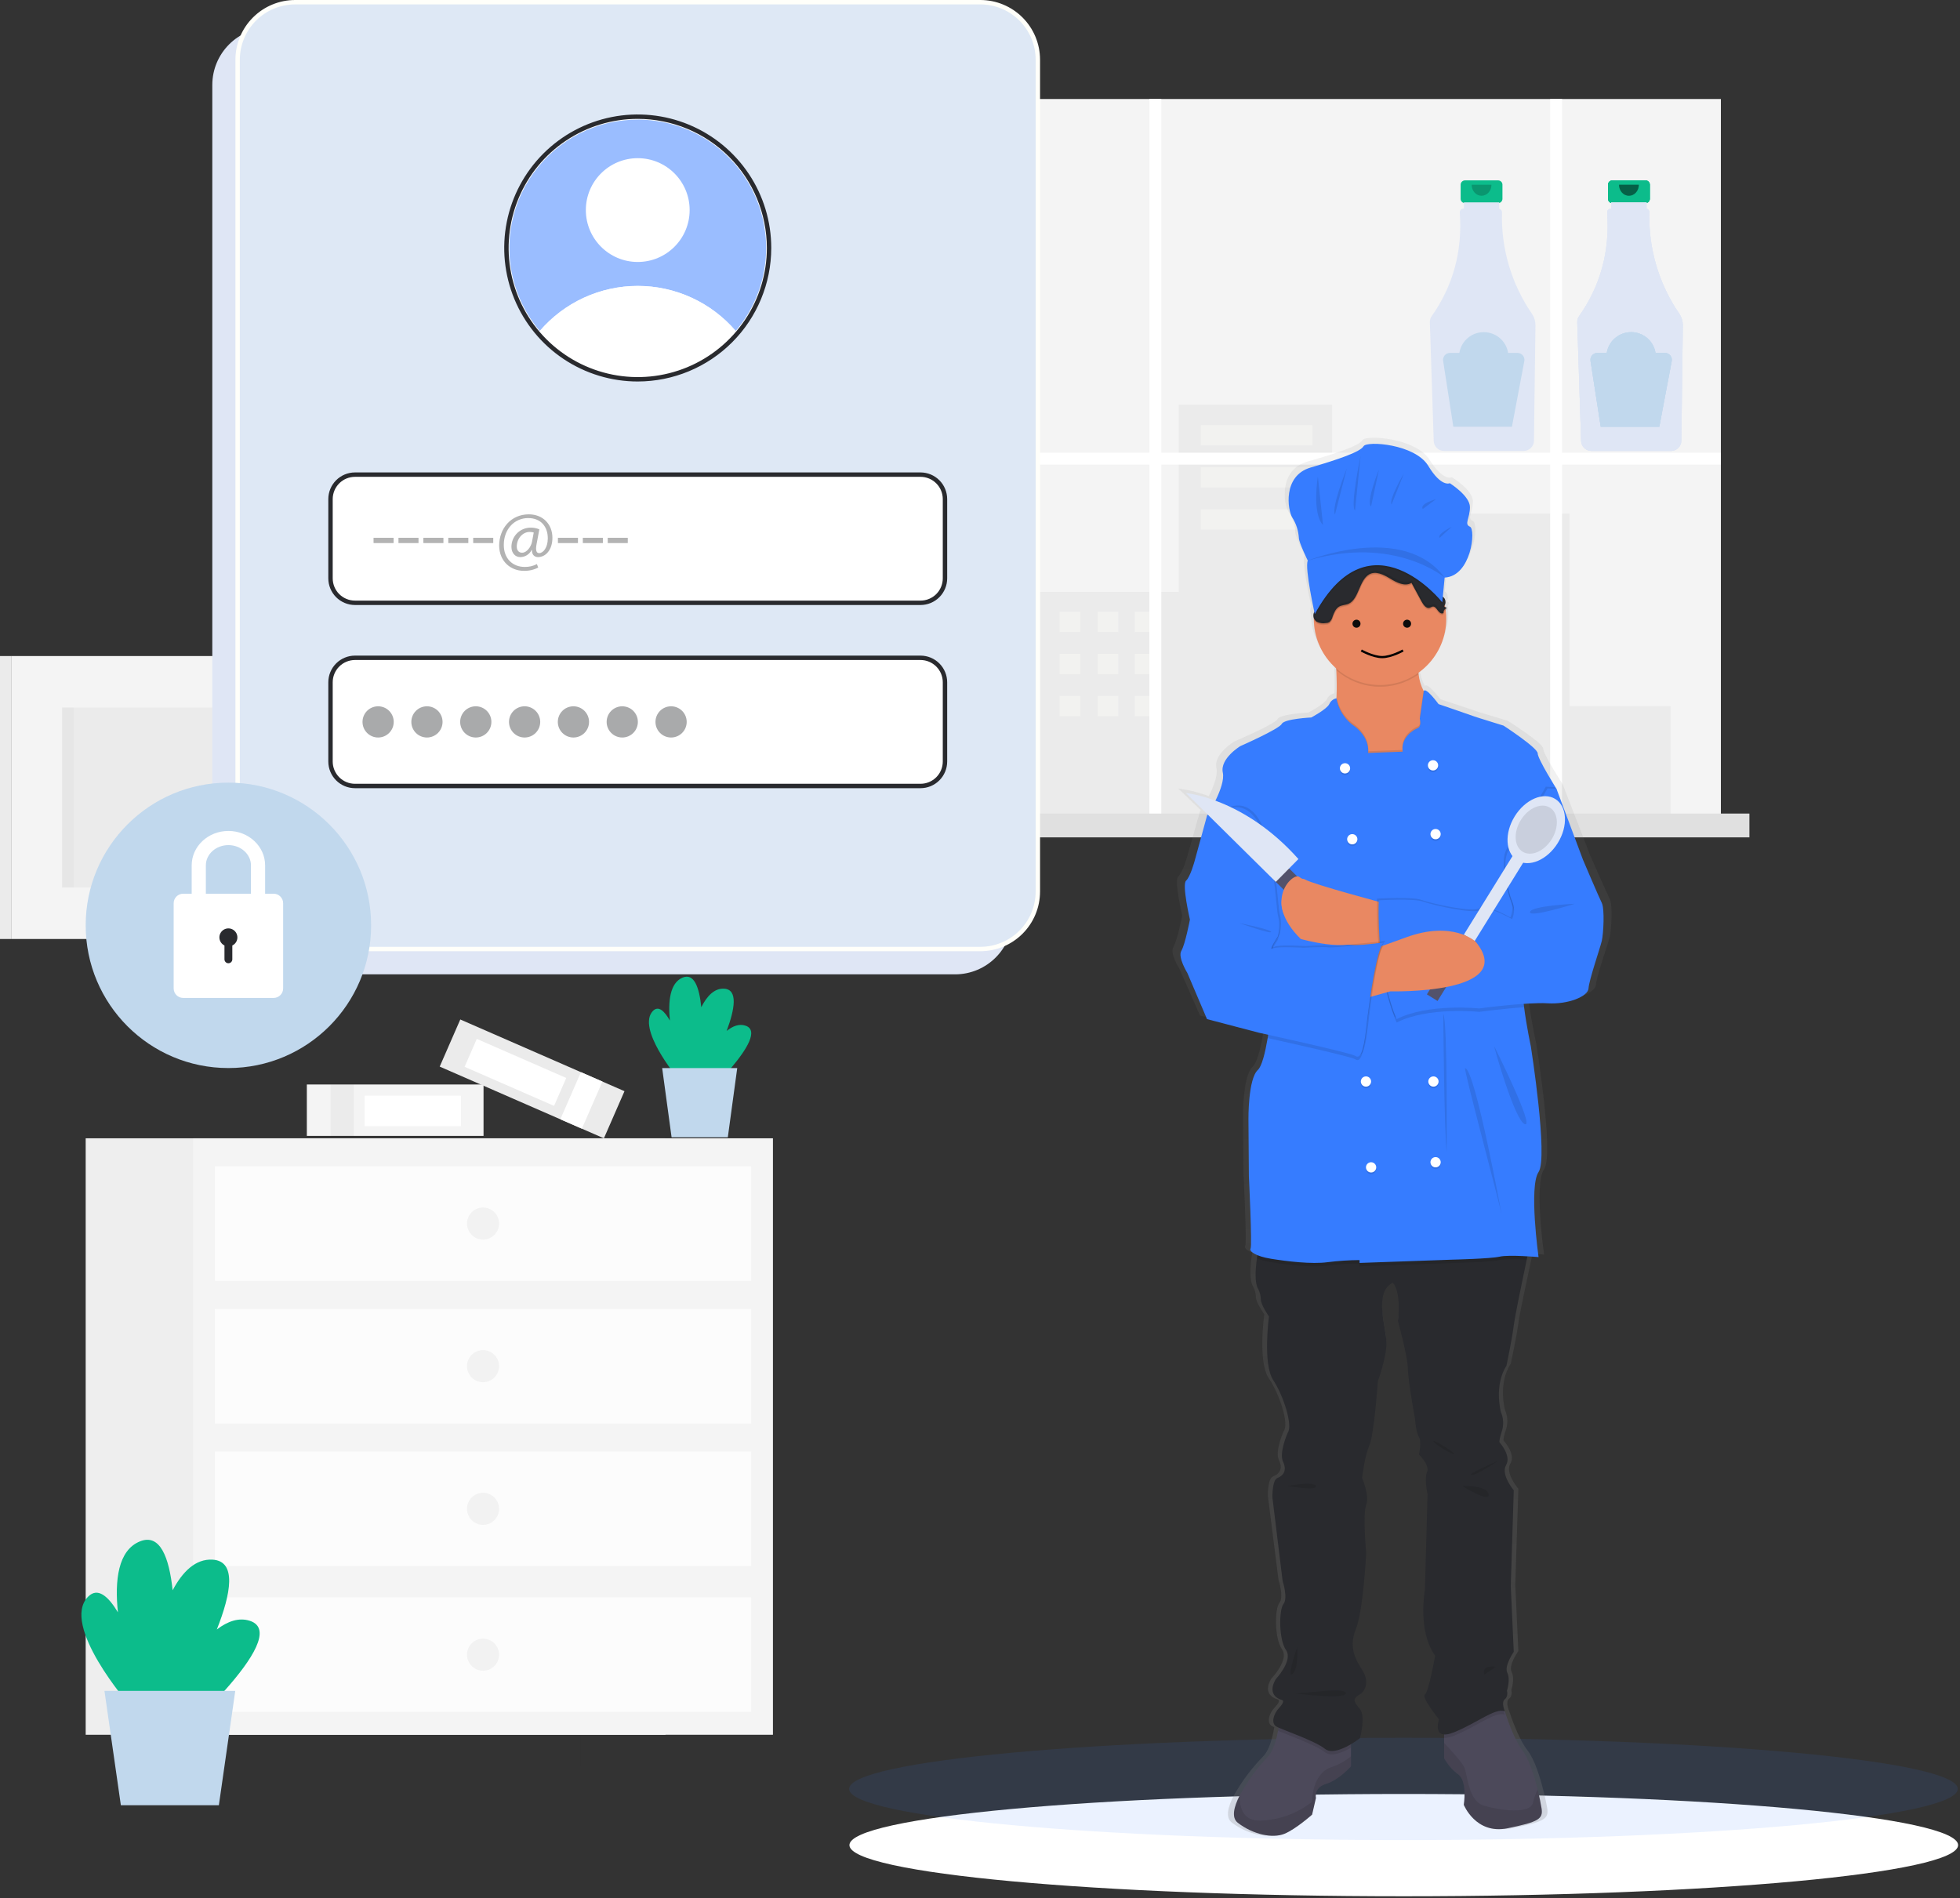 <svg width="891" height="863" viewBox="0 0 891 863" fill="none" xmlns="http://www.w3.org/2000/svg">
<rect x="0" y="0" width="891" height="863" fill="#333333" stroke="none"/>
<g clip-path="url(#clip0_23_153)">
<path d="M638.143 862.058C777.319 862.058 890.143 851.647 890.143 838.805C890.143 825.963 777.319 815.552 638.143 815.552C498.967 815.552 386.143 825.963 386.143 838.805C386.143 851.647 498.967 862.058 638.143 862.058Z" fill="white"/>
<path opacity="0.1" d="M638 836.506C777.176 836.506 890 826.095 890 813.253C890 800.411 777.176 790 638 790C498.824 790 386 800.411 386 813.253C386 826.095 498.824 836.506 638 836.506Z" fill="#367CFF"/>
<path d="M219.812 493.015H139.486V516.387H219.812V493.015Z" fill="#F4F4F4"/>
<path opacity="0.05" d="M160.798 493.015H150.273V516.387H160.798V493.015Z" fill="#292A2E"/>
<path d="M209.548 498.095H165.784V511.945H209.548V498.095Z" fill="white"/>
<path d="M283.883 496.064L209.246 463.466L199.891 484.884L274.528 517.482L283.883 496.064Z" fill="#F4F4F4"/>
<path opacity="0.05" d="M283.883 496.064L209.246 463.466L199.891 484.884L274.528 517.482L283.883 496.064Z" fill="#292A2E"/>
<path d="M273.86 491.687L264.08 487.415L254.725 508.833L264.505 513.105L273.86 491.687Z" fill="white"/>
<path d="M257.413 490.047L216.75 472.287L211.206 484.979L251.87 502.739L257.413 490.047Z" fill="white"/>
<path opacity="0.05" d="M284.023 789.091H263.837V802.572H284.023V789.091Z" fill="#292A2E"/>
<path opacity="0.05" d="M77.642 789.091H57.456V802.572H77.642V789.091Z" fill="#292A2E"/>
<path d="M302.527 517.483H38.953V788.635H302.527V517.483Z" fill="#F4F4F4"/>
<path opacity="0.03" d="M302.527 517.483H38.953V788.635H302.527V517.483Z" fill="#292A2E"/>
<path d="M351.371 517.483H87.797V788.635H351.371V517.483Z" fill="#F4F4F4"/>
<path opacity="0.05" d="M332.867 789.091H312.681V802.572H332.867V789.091Z" fill="#292A2E"/>
<path opacity="0.05" d="M126.487 789.091H106.301V802.572H126.487V789.091Z" fill="#292A2E"/>
<path opacity="0.7" d="M341.478 530.183H97.692V582.277H341.478V530.183Z" fill="white"/>
<path opacity="0.7" d="M341.478 595.027H97.692V647.121H341.478V595.027Z" fill="white"/>
<path opacity="0.7" d="M341.478 659.871H97.692V711.965H341.478V659.871Z" fill="white"/>
<path opacity="0.05" d="M219.585 563.519C223.611 563.519 226.874 560.256 226.874 556.23C226.874 552.204 223.611 548.941 219.585 548.941C215.559 548.941 212.296 552.204 212.296 556.23C212.296 560.256 215.559 563.519 219.585 563.519Z" fill="#292A2E"/>
<path opacity="0.05" d="M219.585 628.363C223.611 628.363 226.874 625.1 226.874 621.074C226.874 617.048 223.611 613.785 219.585 613.785C215.559 613.785 212.296 617.048 212.296 621.074C212.296 625.1 215.559 628.363 219.585 628.363Z" fill="#292A2E"/>
<path opacity="0.05" d="M219.585 693.208C223.611 693.208 226.874 689.945 226.874 685.919C226.874 681.893 223.611 678.63 219.585 678.63C215.559 678.63 212.296 681.893 212.296 685.919C212.296 689.945 215.559 693.208 219.585 693.208Z" fill="#292A2E"/>
<path opacity="0.7" d="M341.478 726.177H97.692V778.271H341.478V726.177Z" fill="white"/>
<path opacity="0.05" d="M219.585 759.513C223.611 759.513 226.874 756.25 226.874 752.224C226.874 748.198 223.611 744.935 219.585 744.935C215.559 744.935 212.296 748.198 212.296 752.224C212.296 756.25 215.559 759.513 219.585 759.513Z" fill="#292A2E"/>
<path d="M132.517 248.353L288.37 248.353V45.492L132.517 45.492L132.517 248.353Z" fill="#F4F4F4"/>
<path d="M132.518 45.492H127.462V248.353H132.518V45.492Z" fill="#F4F4F4"/>
<path opacity="0.05" d="M132.518 45.492H127.462V248.353H132.518V45.492Z" fill="#292A2E"/>
<path opacity="0.05" d="M160.909 211.399H259.98V82.445H160.909V211.399Z" fill="#292A2E"/>
<path opacity="0.03" d="M160.909 211.399H166.072L166.072 82.445H160.909L160.909 211.399Z" fill="#292A2E"/>
<path d="M5.055 426.872H132.517L132.517 298.239H5.055L5.055 426.872Z" fill="#F4F4F4"/>
<path opacity="0.05" d="M28.274 403.44H109.298L109.298 321.672H28.274L28.274 403.44Z" fill="#292A2E"/>
<path d="M5.056 298.24H0V426.873H5.056V298.24Z" fill="#F4F4F4"/>
<path opacity="0.05" d="M5.056 298.24H0V426.873H5.056V298.24Z" fill="#292A2E"/>
<path opacity="0.03" d="M28.274 403.44H33.437L33.437 321.672H28.274L28.274 403.44Z" fill="#292A2E"/>
<path d="M782.301 45.009H457.061V370.249H782.301V45.009Z" fill="#F4F4F4"/>
<path d="M457.061 45.009H453.333V370.249H457.061V45.009Z" fill="#F4F4F4"/>
<path opacity="0.05" d="M457.061 45.009H453.333V370.249H457.061V45.009Z" fill="#292A2E"/>
<path opacity="0.05" d="M535.852 269.126V184.032H605.556V233.47H713.527V321.005H759.417V370.249H713.527H704.687H472.706V269.126H535.852Z" fill="#292A2E"/>
<path opacity="0.34" d="M596.608 193.271H545.849V202.51H596.608V193.271Z" fill="#FFFFFA"/>
<path opacity="0.34" d="M596.608 212.417H545.849V221.656H596.608V212.417Z" fill="#FFFFFA"/>
<path opacity="0.34" d="M596.608 231.563H545.849V240.802H596.608V231.563Z" fill="#FFFFFA"/>
<path opacity="0.34" d="M491.063 278.094H481.707V287.333H491.063V278.094Z" fill="#FFFFFA"/>
<path opacity="0.34" d="M491.063 297.24H481.707V306.479H491.063V297.24Z" fill="#FFFFFA"/>
<path opacity="0.34" d="M491.063 316.385H481.707V325.624H491.063V316.385Z" fill="#FFFFFA"/>
<path opacity="0.34" d="M508.371 278.094H499.015V287.333H508.371V278.094Z" fill="#FFFFFA"/>
<path opacity="0.34" d="M508.371 297.24H499.015V306.479H508.371V297.24Z" fill="#FFFFFA"/>
<path opacity="0.34" d="M508.371 316.385H499.015V325.624H508.371V316.385Z" fill="#FFFFFA"/>
<path opacity="0.34" d="M525.211 278.094H515.855V287.333H525.211V278.094Z" fill="#FFFFFA"/>
<path opacity="0.34" d="M525.211 297.24H515.855V306.479H525.211V297.24Z" fill="#FFFFFA"/>
<path opacity="0.34" d="M525.211 316.385H515.855V325.624H525.211V316.385Z" fill="#FFFFFA"/>
<path d="M457.061 205.804H522.504V45.008H527.917V205.804H704.687V45.008H710.099V205.804H782.301V211.216H710.099V370.249H704.687V211.216H527.917V370.249H522.504V211.216H457.061V205.804Z" fill="white"/>
<path d="M795.257 369.856H444.104V380.672H795.257V369.856Z" fill="#F4F4F4"/>
<path opacity="0.1" d="M795.257 369.856H444.104V380.672H795.257V369.856Z" fill="#292A2E"/>
<path opacity="0.1" d="M444.104 369.856H439.034V380.672H444.104V369.856Z" fill="#292A2E"/>
<path opacity="0.1" d="M444.104 369.856H439.034V380.672H444.104V369.856Z" fill="#292A2E"/>
<path d="M434.156 12.514H122.643C108.211 12.514 96.512 24.213 96.512 38.645V416.815C96.512 431.247 108.211 442.946 122.643 442.946H434.156C448.588 442.946 460.287 431.247 460.287 416.815V38.645C460.287 24.213 448.588 12.514 434.156 12.514Z" fill="#DFE6F5"/>
<path d="M445.67 1H134.157C119.726 1 108.026 12.699 108.026 27.131V405.301C108.026 419.733 119.726 431.432 134.157 431.432H445.67C460.102 431.432 471.801 419.733 471.801 405.301V27.131C471.801 12.699 460.102 1 445.67 1Z" fill="#DEE8F5"/>
<path d="M445.67 432.432H134.157C126.964 432.424 120.068 429.563 114.981 424.476C109.895 419.39 107.034 412.493 107.026 405.3V27.131C107.034 19.938 109.895 13.042 114.982 7.955C120.068 2.869 126.964 0.008 134.157 0L445.67 0C452.863 0.008 459.759 2.869 464.845 7.956C469.932 13.042 472.792 19.938 472.8 27.131V405.3C472.793 412.493 469.932 419.39 464.846 424.476C459.76 429.563 452.864 432.424 445.67 432.432V432.432ZM134.157 2C127.494 2.007 121.107 4.658 116.395 9.369C111.684 14.08 109.034 20.468 109.026 27.131V405.3C109.034 411.963 111.684 418.351 116.395 423.062C121.107 427.773 127.494 430.424 134.157 430.431H445.67C452.333 430.424 458.721 427.773 463.432 423.062C468.143 418.351 470.793 411.963 470.8 405.3V27.131C470.793 20.468 468.143 14.08 463.432 9.369C458.721 4.658 452.333 2.007 445.67 2H134.157Z" fill="#FFFFFA"/>
<path d="M103.83 485.544C139.661 485.544 168.707 456.498 168.707 420.667C168.707 384.836 139.661 355.79 103.83 355.79C67.999 355.79 38.953 384.836 38.953 420.667C38.953 456.498 67.999 485.544 103.83 485.544Z" fill="#C1D8ED"/>
<path d="M90.362 412.2C89.508 412.2 88.689 411.861 88.085 411.257C87.481 410.653 87.141 409.834 87.141 408.98V393.389C87.141 384.768 94.628 377.753 103.83 377.753C113.032 377.753 120.519 384.768 120.519 393.389V407.91C120.527 408.338 120.449 408.763 120.29 409.16C120.132 409.557 119.896 409.919 119.596 410.224C119.296 410.529 118.939 410.772 118.544 410.937C118.15 411.103 117.726 411.188 117.299 411.188C116.871 411.188 116.447 411.103 116.053 410.937C115.658 410.772 115.301 410.529 115.001 410.224C114.701 409.919 114.465 409.557 114.307 409.16C114.148 408.763 114.071 408.338 114.078 407.91V393.389C114.078 388.319 109.478 384.194 103.83 384.194C98.182 384.194 93.582 388.319 93.582 393.389V408.982C93.582 409.836 93.242 410.654 92.638 411.258C92.034 411.861 91.216 412.2 90.362 412.2V412.2Z" fill="white"/>
<path d="M124.376 406.285H83.284C80.888 406.285 78.945 408.228 78.945 410.624V449.33C78.945 451.726 80.888 453.669 83.284 453.669H124.376C126.773 453.669 128.715 451.726 128.715 449.33V410.624C128.715 408.228 126.773 406.285 124.376 406.285Z" fill="white"/>
<path d="M99.739 426.145C99.739 426.913 99.954 427.665 100.361 428.316C100.768 428.967 101.349 429.491 102.039 429.827V436.113C102.039 436.587 102.228 437.041 102.562 437.376C102.897 437.711 103.352 437.899 103.825 437.899C104.299 437.899 104.753 437.711 105.088 437.376C105.423 437.041 105.611 436.587 105.611 436.113V429.827C106.269 429.508 106.828 429.019 107.233 428.411C107.637 427.802 107.871 427.097 107.91 426.367C107.95 425.638 107.793 424.911 107.457 424.262C107.12 423.614 106.616 423.067 105.997 422.68C105.378 422.292 104.667 422.077 103.936 422.057C103.206 422.037 102.484 422.213 101.845 422.567C101.206 422.921 100.673 423.439 100.302 424.068C99.93 424.697 99.735 425.414 99.734 426.145H99.739Z" fill="#292A2E"/>
<path d="M418.467 215.773H161.36C155.223 215.773 150.247 220.748 150.247 226.886V262.93C150.247 269.067 155.223 274.043 161.36 274.043H418.467C424.605 274.043 429.58 269.067 429.58 262.93V226.886C429.58 220.748 424.605 215.773 418.467 215.773Z" fill="white"/>
<path d="M418.466 275.042H161.36C158.149 275.038 155.07 273.761 152.799 271.49C150.528 269.219 149.251 266.14 149.247 262.929V226.886C149.251 223.674 150.528 220.596 152.799 218.325C155.07 216.054 158.149 214.776 161.36 214.772H418.466C421.678 214.776 424.757 216.053 427.028 218.324C429.299 220.595 430.576 223.674 430.58 226.886V262.929C430.576 266.141 429.299 269.22 427.028 271.49C424.757 273.761 421.678 275.039 418.466 275.042ZM161.36 216.772C158.679 216.775 156.108 217.841 154.212 219.738C152.316 221.634 151.25 224.205 151.247 226.886V262.929C151.25 265.61 152.316 268.181 154.212 270.077C156.108 271.973 158.679 273.039 161.36 273.042H418.466C421.147 273.039 423.718 271.973 425.614 270.077C427.51 268.181 428.577 265.61 428.58 262.929V226.886C428.577 224.204 427.511 221.634 425.615 219.738C423.718 217.841 421.148 216.775 418.466 216.772H161.36Z" fill="#292A2E"/>
<path d="M418.467 299.047H161.36C155.223 299.047 150.247 304.022 150.247 310.16V346.204C150.247 352.342 155.223 357.317 161.36 357.317H418.467C424.605 357.317 429.58 352.342 429.58 346.204V310.16C429.58 304.022 424.605 299.047 418.467 299.047Z" fill="white"/>
<path d="M418.466 358.316H161.36C158.148 358.312 155.069 357.035 152.798 354.763C150.527 352.492 149.25 349.412 149.247 346.2V310.16C149.251 306.949 150.528 303.87 152.799 301.599C155.07 299.328 158.149 298.051 161.36 298.047H418.466C421.678 298.05 424.757 299.328 427.028 301.599C429.299 303.869 430.576 306.948 430.58 310.16V346.2C430.577 349.412 429.3 352.492 427.029 354.763C424.758 357.035 421.678 358.313 418.466 358.316ZM161.36 300.047C158.679 300.05 156.108 301.116 154.212 303.012C152.316 304.908 151.25 307.479 151.247 310.16V346.2C151.25 348.881 152.316 351.452 154.212 353.348C156.108 355.244 158.679 356.31 161.36 356.313H418.466C421.147 356.31 423.718 355.244 425.615 353.348C427.511 351.452 428.577 348.881 428.58 346.2V310.16C428.577 307.479 427.511 304.908 425.615 303.012C423.718 301.116 421.147 300.05 418.466 300.047H161.36Z" fill="#292A2E"/>
<path d="M289.913 172.43C322.881 172.43 349.607 145.704 349.607 112.736C349.607 79.768 322.881 53.042 289.913 53.042C256.945 53.042 230.219 79.768 230.219 112.736C230.219 145.704 256.945 172.43 289.913 172.43Z" fill="white"/>
<path d="M289.913 173.43C277.909 173.43 266.175 169.87 256.193 163.201C246.212 156.532 238.433 147.053 233.839 135.963C229.246 124.872 228.044 112.669 230.385 100.895C232.727 89.122 238.508 78.307 246.996 69.819C255.484 61.331 266.299 55.55 278.072 53.208C289.846 50.866 302.049 52.068 313.14 56.662C324.23 61.256 333.709 69.035 340.378 79.016C347.048 88.997 350.607 100.732 350.607 112.736C350.589 128.828 344.189 144.255 332.811 155.633C321.432 167.012 306.005 173.412 289.913 173.43V173.43ZM289.913 54.042C278.305 54.042 266.957 57.484 257.305 63.934C247.652 70.383 240.129 79.55 235.687 90.275C231.245 101 230.082 112.801 232.347 124.187C234.612 135.572 240.202 146.03 248.41 154.239C256.619 162.447 267.077 168.037 278.463 170.302C289.848 172.567 301.65 171.405 312.374 166.962C323.099 162.52 332.266 154.997 338.716 145.345C345.165 135.692 348.607 124.345 348.607 112.736C348.59 97.175 342.4 82.256 331.397 71.252C320.393 60.249 305.475 54.059 289.913 54.042V54.042Z" fill="#292A2E"/>
<path opacity="0.5" d="M348.281 112.736C348.298 126.553 343.395 139.924 334.451 150.455C328.942 144.033 322.109 138.878 314.421 135.344C306.733 131.81 298.371 129.982 289.909 129.983C281.448 129.985 273.087 131.817 265.4 135.353C257.713 138.889 250.882 144.047 245.375 150.471C239.301 143.303 235.048 134.774 232.976 125.61C230.904 116.446 231.075 106.917 233.474 97.833C235.873 88.749 240.43 80.378 246.756 73.432C253.083 66.486 260.993 61.17 269.814 57.935C278.635 54.7 288.107 53.643 297.424 54.852C306.742 56.062 315.629 59.503 323.332 64.882C331.035 70.262 337.325 77.421 341.669 85.753C346.013 94.084 348.281 103.341 348.281 112.736V112.736Z" fill="#367CFF"/>
<path d="M334.451 150.455C328.973 156.924 322.151 162.123 314.46 165.689C306.769 169.255 298.394 171.103 289.917 171.104C281.439 171.106 273.064 169.261 265.371 165.697C257.679 162.134 250.856 156.938 245.375 150.471C250.882 144.047 257.713 138.889 265.4 135.353C273.087 131.817 281.448 129.985 289.909 129.983C298.371 129.982 306.732 131.81 314.421 135.344C322.109 138.878 328.942 144.033 334.451 150.455V150.455Z" fill="white"/>
<path d="M289.914 119.093C302.944 119.093 313.507 108.53 313.507 95.5C313.507 82.47 302.944 71.907 289.914 71.907C276.884 71.907 266.321 82.47 266.321 95.5C266.321 108.53 276.884 119.093 289.914 119.093Z" fill="white"/>
<g opacity="0.4">
<path d="M171.889 335.278C175.808 335.278 178.985 332.101 178.985 328.182C178.985 324.263 175.808 321.086 171.889 321.086C167.97 321.086 164.793 324.263 164.793 328.182C164.793 332.101 167.97 335.278 171.889 335.278Z" fill="#292A2E"/>
<path d="M194.086 335.278C198.005 335.278 201.182 332.101 201.182 328.182C201.182 324.263 198.005 321.086 194.086 321.086C190.167 321.086 186.99 324.263 186.99 328.182C186.99 332.101 190.167 335.278 194.086 335.278Z" fill="#292A2E"/>
<path d="M216.283 335.278C220.202 335.278 223.379 332.101 223.379 328.182C223.379 324.263 220.202 321.086 216.283 321.086C212.364 321.086 209.187 324.263 209.187 328.182C209.187 332.101 212.364 335.278 216.283 335.278Z" fill="#292A2E"/>
<path d="M238.48 335.278C242.399 335.278 245.576 332.101 245.576 328.182C245.576 324.263 242.399 321.086 238.48 321.086C234.561 321.086 231.384 324.263 231.384 328.182C231.384 332.101 234.561 335.278 238.48 335.278Z" fill="#292A2E"/>
<path d="M260.676 335.278C264.595 335.278 267.772 332.101 267.772 328.182C267.772 324.263 264.595 321.086 260.676 321.086C256.757 321.086 253.58 324.263 253.58 328.182C253.58 332.101 256.757 335.278 260.676 335.278Z" fill="#292A2E"/>
<path d="M282.873 335.278C286.792 335.278 289.969 332.101 289.969 328.182C289.969 324.263 286.792 321.086 282.873 321.086C278.954 321.086 275.777 324.263 275.777 328.182C275.777 332.101 278.954 335.278 282.873 335.278Z" fill="#292A2E"/>
<path d="M305.07 335.278C308.989 335.278 312.166 332.101 312.166 328.182C312.166 324.263 308.989 321.086 305.07 321.086C301.151 321.086 297.974 324.263 297.974 328.182C297.974 332.101 301.151 335.278 305.07 335.278Z" fill="#292A2E"/>
</g>
<g opacity="0.3">
<path d="M178.927 244.48V246.88H169.814V244.48H178.927Z" fill="black"/>
<path d="M190.252 244.48V246.88H181.139V244.48H190.252Z" fill="black"/>
<path d="M201.576 244.48V246.88H192.463V244.48H201.576Z" fill="black"/>
<path d="M212.9 244.48V246.88H203.787V244.48H212.9Z" fill="black"/>
<path d="M224.226 244.48V246.88H215.112V244.48H224.226Z" fill="black"/>
<path d="M244.663 258.021C242.636 259.062 240.378 259.571 238.1 259.5C232.049 259.5 226.92 255.072 226.92 247.988C226.92 240.388 232.197 233.82 240.387 233.82C246.807 233.82 251.124 238.32 251.124 244.483C251.124 250.018 248.024 253.264 244.556 253.264C243.081 253.264 241.716 252.264 241.826 250.018H241.678C241.201 250.991 240.461 251.81 239.542 252.384C238.623 252.958 237.561 253.263 236.478 253.264C234.338 253.264 232.493 251.53 232.493 248.616C232.489 247.466 232.712 246.327 233.15 245.265C233.588 244.202 234.232 243.236 235.045 242.423C235.858 241.61 236.824 240.966 237.887 240.528C238.949 240.09 240.088 239.867 241.238 239.871C242.594 239.851 243.938 240.115 245.186 240.646L243.931 247.324C243.378 250.124 243.821 251.424 245.038 251.457C246.92 251.493 249.023 248.984 249.023 244.705C249.023 239.355 245.813 235.518 240.094 235.518C234.08 235.518 229.025 240.277 229.025 247.767C229.025 253.929 233.047 257.729 238.508 257.729C240.444 257.774 242.36 257.33 244.079 256.438L244.663 258.021ZM242.634 242.082C242.035 241.906 241.413 241.819 240.789 241.824C237.542 241.824 234.923 244.886 234.923 248.465C234.923 250.088 235.735 251.265 237.358 251.265C239.498 251.265 241.453 248.535 241.858 246.247L242.634 242.082Z" fill="black"/>
<path d="M262.737 244.48V246.88H253.624V244.48H262.737Z" fill="black"/>
<path d="M274.062 244.48V246.88H264.948V244.48H274.062Z" fill="black"/>
<path d="M285.386 244.48V246.88H276.273V244.48H285.386Z" fill="black"/>
</g>
<path d="M113.605 736.842C108.605 735.205 103.474 737.042 98.564 740.777C105.031 724.447 107.7 709.696 96.644 709.032C88.908 708.567 82.982 714.502 78.48 722.94C76.897 708.104 72.812 697.04 63.662 700.708C53.616 704.736 52.087 718.538 53.611 732.98C49.186 725.603 44.42 721.49 40.093 725.817C27.18 738.73 58.876 775.117 58.876 775.117H66.748L71.24 779.994C70.331 781.917 69.833 783.062 69.833 783.062L75.539 794.674C75.539 794.674 134.357 743.635 113.605 736.842Z" fill="#0CBC8B"/>
<path d="M99.492 820.681H54.942L47.485 768.674H106.949L99.492 820.681Z" fill="#C1D8ED"/>
<path d="M338.954 466.294C336.085 465.299 333.141 466.418 330.324 468.675C334.034 458.793 335.566 449.867 329.222 449.466C324.783 449.185 321.383 452.777 318.8 457.882C317.892 448.905 315.548 442.209 310.297 444.428C304.534 446.866 303.656 455.219 304.53 463.957C301.989 459.494 299.257 457.005 296.775 459.621C289.366 467.435 307.552 489.457 307.552 489.457H312.068L314.646 492.408C314.123 493.571 313.838 494.265 313.838 494.265L317.112 501.29C317.112 501.29 350.864 470.405 338.954 466.294Z" fill="#0CBC8B"/>
<path d="M330.859 517.028H305.298L301.019 485.557H335.138L330.859 517.028Z" fill="#C1D8ED"/>
<path d="M731.761 408.61C730.35 405.879 722.892 388.907 722.892 388.907L710.395 356.525C710.395 356.525 701.526 342.87 701.526 340.334C701.526 337.798 685.401 327.655 685.401 327.655C685.401 327.655 672.299 323.753 671.291 323.363C670.284 322.973 654.763 317.839 654.763 317.839C654.763 317.839 648.652 309.802 647.781 311.901L647.78 311.906C647.748 311.853 647.716 311.807 647.684 311.752C646.436 309.419 645.645 306.869 645.354 304.238C645.321 304.005 645.293 303.758 645.263 303.514C649.288 300.786 652.588 297.117 654.876 292.825C657.163 288.534 658.37 283.75 658.391 278.887C658.388 277.606 658.302 276.328 658.133 275.059C658.244 274.989 658.36 274.928 658.48 274.876C658.731 274.767 658.667 274.678 658.483 274.586C658.546 274.553 658.609 274.518 658.673 274.491C659.006 274.346 658.784 274.236 658.461 274.105L658.48 274.096C658.935 273.898 658.36 273.767 657.898 273.558C657.873 273.423 657.85 273.288 657.823 273.154C657.925 272.897 657.988 272.626 658.008 272.35C658.049 272.37 658.087 272.392 658.13 272.411C658.242 271.908 658.239 271.387 658.122 270.885C658.093 270.987 658.058 271.087 658.017 271.185C658.046 270.73 657.952 270.276 657.746 269.87C657.539 269.464 657.228 269.12 656.843 268.876C656.82 268.855 656.795 268.834 656.771 268.813L657.626 260.062C670.231 259.466 672.442 238.022 669.567 236.83C666.693 235.639 669.567 233.058 669.567 227.895C669.567 222.733 660.058 216.974 660.058 216.974C660.058 216.974 656.078 218.96 649.886 209.032C643.695 199.104 620.918 197.516 619.37 200.097C617.822 202.678 607.65 206.054 594.382 209.826C581.114 213.599 583.546 229.285 585.758 232.661C587.579 235.451 588.646 238.667 588.854 241.993C588.854 243.979 593.055 252.318 593.055 252.318C591.73 255.208 595.102 271.039 596.101 275.538C596.085 275.676 596.069 275.814 596.055 275.953C596.047 275.967 596.035 275.978 596.027 275.992C595.979 276.065 595.936 276.14 595.898 276.218C595.684 276.684 595.613 277.204 595.694 277.711C595.621 278.264 595.699 278.828 595.918 279.341C595.994 283.58 596.975 287.754 598.795 291.583C600.615 295.412 603.232 298.808 606.471 301.544C606.486 301.814 606.502 302.087 606.517 302.366C606.702 306.041 606.807 310.387 606.613 314.546C606.603 314.759 606.587 314.967 606.576 315.179C605.844 315.327 605.158 315.644 604.572 316.106C603.986 316.569 603.517 317.162 603.203 317.839C601.953 320.242 594.697 323.948 594.697 323.948C594.697 323.948 581.998 324.534 580.789 326.874C579.579 329.215 561.237 337.018 561.237 337.018C561.237 337.018 551.562 342.675 552.973 349.113C553.71 352.476 551.64 357.702 549.496 361.928C545.011 360.227 540.34 359.062 535.581 358.458L545.857 368.289C545.642 368.625 545.515 368.815 545.515 368.815L539.67 389.492C539.67 389.492 537.654 396.71 535.638 398.466C533.623 400.221 537.452 416.217 537.452 416.217C537.452 416.217 535.235 427.532 533.421 430.458C531.607 433.384 536.243 440.601 536.243 440.601L545.515 461.669L570.106 467.911C570.106 467.911 571.745 468.258 574.393 468.825C574.309 469.329 574.224 469.83 574.137 470.33C572.952 477.041 571.396 483.213 569.501 484.883C564.865 488.979 565.067 507.316 565.067 507.316L565.268 533.26C565.268 533.26 566.881 565.252 566.074 566.423C565.566 567.161 566.587 568.366 569.281 569.449C569.204 569.93 569.129 570.419 569.058 570.917C568.3 576.223 567.961 582.278 569.703 584.955C570.459 586.402 570.873 588.004 570.912 589.636C570.912 592.172 574.742 597.439 574.742 597.439C574.742 597.439 571.718 619.092 576.757 626.505C581.797 633.917 586.029 647.378 583.611 650.499C583.611 650.499 579.378 659.667 581.393 663.764C583.409 667.86 581.393 670.201 578.773 671.176C576.153 672.152 576.379 680.15 576.379 680.15L581.192 718.189C581.192 718.189 583.812 725.992 581.595 728.723C579.378 731.454 579.378 745.109 582.804 749.79C586.231 754.472 577.967 763.055 577.967 763.055C577.967 763.055 572.928 770.273 580.99 772.614C580.99 772.614 582.603 773.004 579.579 776.125C576.556 779.246 575.951 783.148 577.967 784.513C578.385 784.764 578.822 784.981 579.274 785.163C579.199 785.625 579.118 786.104 579.023 786.612C578.249 790.685 576.79 795.991 574.137 798.558C568.996 803.826 564.56 809.738 560.939 816.146C558.173 821.39 556.964 826.297 560.028 828.599C567.284 834.061 576.556 835.817 581.998 833.671C587.44 831.525 595.1 824.893 595.1 824.893L596.914 817.285C596.914 817.285 595.705 812.603 601.751 810.848C607.798 809.092 613.442 802.85 613.442 802.85V792.738C614.906 791.901 616.32 790.978 617.675 789.975C617.675 789.975 620.497 780.026 617.675 776.71C614.853 773.394 613.845 772.224 617.474 770.078C621.102 767.932 621.594 763.25 618.933 759.154C616.264 755.057 612.031 749.01 615.66 740.427C619.288 731.844 620.618 705.509 620.618 705.509C620.618 705.509 618.925 687.562 620.618 683.466C622.311 679.37 618.683 671.176 618.683 671.176C618.683 671.176 619.892 661.033 622.11 656.351C624.327 651.669 626.141 626.895 626.141 626.895C626.141 626.895 630.172 616.361 630.172 609.534C630.172 602.706 623.924 586.32 633.196 582.029C633.196 582.029 637.227 585.54 635.614 599.585C635.614 599.585 640.25 615.971 640.25 621.043C640.25 626.115 643.677 644.452 643.677 644.452C643.677 644.452 644.08 650.304 645.491 652.45C646.902 654.595 645.491 660.448 645.491 660.448C645.491 660.448 650.732 665.324 649.321 668.445C647.91 671.567 649.563 678.605 649.563 678.605L648.313 722.285C648.313 722.285 644.685 741.012 653.151 752.326C653.151 752.326 650.127 768.907 648.313 770.078C646.499 771.248 654.965 781.392 654.965 781.392C654.965 781.392 652.618 787.963 657.384 788.286V799.144C659.038 802.067 661.307 804.596 664.035 806.556C668.47 809.677 666.655 820.406 666.655 820.406C666.655 820.406 672.299 834.061 687.215 831.135C702.131 828.209 704.147 826.844 703.34 821.967C703.05 820.188 702.405 817.012 701.478 813.407C699.873 807.142 697.414 799.581 694.471 795.851C689.835 789.975 686.006 777.686 686.006 777.686C686.006 777.686 684.192 773.589 686.006 772.224C687.82 770.858 687.014 768.322 687.014 768.322C687.014 768.322 688.779 763.25 687.191 760.129C685.603 757.008 690.239 750.571 690.239 750.571L688.828 720.53L690.239 676.834C690.239 676.834 683.99 669.616 686.61 665.324C689.231 661.033 683.587 654.986 683.587 654.986C683.587 654.986 682.982 654.79 684.595 649.914C685.56 647.04 685.416 643.909 684.192 641.135C684.192 641.135 680.765 629.041 686.812 619.873C686.812 619.873 689.432 607.778 690.239 601.536C690.795 597.197 694.278 580.991 696.35 571.51C696.467 570.975 696.58 570.462 696.687 569.971C699.672 570.135 701.929 570.324 701.929 570.324C701.929 570.324 697.293 538.137 701.929 531.505C706.565 524.873 698.301 474.154 698.301 474.154C698.301 474.154 696.326 465.29 695.108 456.246C695.039 455.731 694.976 455.216 694.911 454.701C698.654 454.402 702.41 454.319 706.162 454.452C715.837 455.037 725.311 451.33 725.512 447.624C725.714 443.918 730.955 429.287 731.761 425.971C732.567 422.655 733.172 411.341 731.761 408.61Z" fill="url(#paint0_linear_23_153)"/>
<path d="M614.147 784.926V802.988C614.147 802.988 608.709 809.203 602.882 810.951C597.056 812.699 598.221 817.361 598.221 817.361L596.473 824.935C596.473 824.935 589.093 831.539 583.849 833.675C578.605 835.812 569.671 834.064 562.679 828.625C559.726 826.334 560.892 821.447 563.556 816.226C567.028 809.869 571.302 803.984 576.274 798.715C578.83 796.159 580.236 790.877 580.982 786.821C581.534 783.784 581.712 781.43 581.712 781.43L614.147 784.926Z" fill="#4C495A"/>
<path opacity="0.1" d="M614.147 798.405V802.988C614.147 802.988 608.709 809.203 602.882 810.951C597.056 812.699 598.221 817.361 598.221 817.361L596.473 824.935C596.473 824.935 589.093 831.539 583.849 833.675C578.605 835.812 569.671 834.064 562.679 828.625C559.726 826.334 560.892 821.447 563.556 816.226C563.432 821.711 565.056 827.872 572.972 827.654C581.517 827.383 589.751 824.389 596.473 819.109C596.473 819.109 596.279 806.29 605.213 803.377C608.479 802.299 611.51 800.612 614.147 798.405V798.405Z" fill="black"/>
<path d="M685.233 831.15C670.86 834.064 665.422 820.468 665.422 820.468C665.422 820.468 667.17 809.786 662.897 806.678C660.255 804.708 658.069 802.19 656.488 799.298V781.43L673.968 768.999L683.43 777.374L684.067 777.934C684.067 777.934 687.757 790.17 692.225 796.019C695.06 799.733 697.43 807.261 698.976 813.499C699.869 817.089 700.491 820.251 700.77 822.022C701.547 826.877 699.605 828.237 685.233 831.15Z" fill="#4C495A"/>
<path opacity="0.1" d="M685.233 831.15C670.86 834.064 665.422 820.468 665.422 820.468C665.422 820.468 667.17 809.786 662.897 806.678C660.255 804.708 658.069 802.19 656.488 799.298V792.376C659.261 795.305 664.49 800.976 665.616 803.377C667.17 806.678 667.364 818.72 674.55 820.857C681.737 822.993 695.721 824.935 696.886 819.497C697.37 817.43 698.071 815.42 698.976 813.499C699.869 817.089 700.491 820.251 700.77 822.022C701.547 826.877 699.605 828.237 685.233 831.15Z" fill="black"/>
<path opacity="0.1" d="M581.713 781.43L614.148 784.926V794.474C610.489 796.641 605.245 798.941 602.3 796.579C597.95 793.098 585.014 788.678 580.982 786.821C581.534 783.784 581.713 781.43 581.713 781.43Z" fill="black"/>
<path opacity="0.1" d="M684.067 779.487C679.6 777.934 671.637 784.731 661.149 789.004C659.691 789.691 658.099 790.047 656.488 790.045V781.43L673.968 768.999L683.43 777.374C683.576 778.097 683.789 778.804 684.067 779.487Z" fill="black"/>
<path d="M695.526 565.65C695.526 565.65 694.913 568.509 694.035 572.657C692.038 582.096 688.682 598.232 688.146 602.552C687.369 608.767 684.844 620.808 684.844 620.808C679.018 629.937 682.319 641.979 682.319 641.979C683.5 644.749 683.638 647.854 682.708 650.719C681.154 655.574 681.737 655.768 681.737 655.768C681.737 655.768 687.175 661.789 684.65 666.062C682.125 670.335 688.146 677.521 688.146 677.521L686.786 721.027L688.146 750.937C688.146 750.937 683.679 757.346 685.209 760.454C686.74 763.561 685.038 768.611 685.038 768.611C685.038 768.611 685.815 771.136 684.067 772.495C682.319 773.855 684.067 777.934 684.067 777.934C679.6 776.38 671.637 783.178 661.149 787.451C650.661 791.723 654.157 781.624 654.157 781.624C654.157 781.624 646 771.524 647.748 770.359C649.496 769.194 652.409 752.685 652.409 752.685C644.252 741.42 647.748 722.775 647.748 722.775L648.952 679.285C648.952 679.285 647.359 672.277 648.719 669.17C650.079 666.062 645.029 661.207 645.029 661.207C645.029 661.207 646.388 655.38 645.029 653.243C643.669 651.107 643.281 645.28 643.281 645.28C643.281 645.28 639.979 627.024 639.979 621.974C639.979 616.924 635.512 600.609 635.512 600.609C637.066 586.625 633.181 583.13 633.181 583.13C624.247 587.402 630.268 603.717 630.268 610.515C630.268 617.313 626.384 627.8 626.384 627.8C626.384 627.8 624.636 652.467 622.499 657.128C620.363 661.789 619.197 671.889 619.197 671.889C619.197 671.889 622.693 680.046 621.062 684.125C619.43 688.203 621.062 706.072 621.062 706.072C621.062 706.072 619.78 732.292 616.284 740.837C612.788 749.383 616.867 755.404 619.438 759.483C622.002 763.561 621.528 768.223 618.032 770.359C614.536 772.495 615.507 773.661 618.226 776.963C620.945 780.264 618.226 790.17 618.226 790.17C618.226 790.17 607.156 798.91 602.3 795.025C597.445 791.141 581.907 786.091 579.965 784.731C578.022 783.372 578.605 779.487 581.518 776.38C584.432 773.272 582.878 772.884 582.878 772.884C575.109 770.553 579.965 763.367 579.965 763.367C579.965 763.367 587.928 754.821 584.626 750.16C581.324 745.499 581.324 731.903 583.461 729.184C585.597 726.465 583.072 718.696 583.072 718.696L578.434 680.823C578.434 680.823 578.217 672.86 580.741 671.889C583.266 670.918 585.209 668.587 583.266 664.508C581.324 660.43 585.403 651.301 585.403 651.301C587.733 648.194 583.655 634.792 578.799 627.412C573.944 620.032 576.857 598.473 576.857 598.473C576.857 598.473 573.167 593.229 573.167 590.704C573.131 589.083 572.732 587.49 572.001 586.043C570.323 583.378 570.65 577.349 571.38 572.067C572.087 566.955 573.167 562.542 573.167 562.542L695.526 565.65Z" fill="#292A2E"/>
<path d="M657.459 345.597L619.197 354.531C619.197 354.531 600.358 338.605 605.019 330.059C606.619 327.122 607.326 322.111 607.567 316.813C607.754 312.672 607.653 308.345 607.474 304.686C607.202 299.395 606.767 295.488 606.767 295.488C606.767 295.488 646 273.346 644.64 295.488C644.364 299.175 644.45 302.88 644.896 306.55C645.174 309.162 645.935 311.699 647.142 314.032C649.239 317.769 651.826 317.823 651.826 317.823L657.459 345.597Z" fill="#E98862"/>
<path opacity="0.1" d="M644.897 306.55C639.367 310.517 632.656 312.492 625.86 312.153C619.063 311.815 612.582 309.182 607.474 304.686C607.202 299.395 606.767 295.488 606.767 295.488C606.767 295.488 646 273.346 644.64 295.488C644.364 299.175 644.45 302.88 644.897 306.55V306.55Z" fill="black"/>
<path d="M627.354 311.414C643.98 311.414 657.459 297.936 657.459 281.309C657.459 264.683 643.98 251.205 627.354 251.205C610.728 251.205 597.25 264.683 597.25 281.309C597.25 297.936 610.728 311.414 627.354 311.414Z" fill="#E98862"/>
<path opacity="0.1" d="M657.459 345.597L619.197 354.531C619.197 354.531 600.358 338.605 605.019 330.059C606.619 327.122 607.326 322.111 607.567 316.813C608.412 321.42 610.885 325.57 614.536 328.505C623.276 334.332 621.916 341.518 621.916 341.518L637.648 340.935C636.677 334.526 642.504 331.03 644.446 330.253C646.388 329.476 645.417 325.98 645.417 325.98L647.142 314.032C649.239 317.769 651.826 317.823 651.826 317.823L657.459 345.597Z" fill="black"/>
<path opacity="0.1" d="M695.526 565.65C695.526 565.65 694.913 568.509 694.035 572.657C689.808 572.432 684.223 572.269 681.737 572.836C677.464 573.807 660.372 574.195 660.372 574.195L618.032 575.695V574.389C613.162 574.429 608.298 574.753 603.465 575.361C596.279 576.332 585.014 574.972 577.828 573.807C575.616 573.49 573.451 572.905 571.38 572.067C572.087 566.955 573.167 562.542 573.167 562.542L695.526 565.65Z" fill="black"/>
<path d="M692.225 442.319C691.611 445.947 692.062 451.96 692.839 457.895C694.012 466.9 695.915 475.725 695.915 475.725C695.915 475.725 703.878 526.223 699.411 532.826C694.944 539.43 699.411 571.476 699.411 571.476C699.411 571.476 686.01 570.311 681.737 571.282C677.464 572.253 660.373 572.642 660.373 572.642L618.032 574.141V572.836C613.162 572.875 608.298 573.199 603.466 573.807C596.28 574.778 585.015 573.418 577.829 572.253C570.642 571.088 567.729 568.757 568.506 567.592C569.283 566.426 567.729 534.574 567.729 534.574L567.535 508.743C567.535 508.743 567.341 490.486 571.808 486.407C573.633 484.745 575.133 478.6 576.275 471.918C577.914 462.246 578.8 451.447 578.8 451.447L549.278 372.399L548.695 370.845C548.695 370.845 557.241 357.638 555.882 351.229C554.522 344.82 563.845 339.187 563.845 339.187C563.845 339.187 581.519 331.418 582.684 329.088C583.849 326.757 596.085 326.175 596.085 326.175C596.085 326.175 603.077 322.484 604.282 320.092C604.575 319.423 605.023 318.834 605.589 318.373C606.155 317.913 606.823 317.594 607.537 317.442C608.36 322.106 610.847 326.313 614.536 329.282C623.276 335.109 621.917 342.295 621.917 342.295L637.649 341.712C636.678 335.303 642.504 331.807 644.447 331.03C646.389 330.253 645.418 326.757 645.418 326.757L647.236 314.179C648.074 312.09 653.963 320.092 653.963 320.092C653.963 320.092 668.918 325.203 669.889 325.592C670.861 325.98 683.485 329.865 683.485 329.865C683.485 329.865 699.023 339.964 699.023 342.489C699.023 345.014 707.568 358.61 707.568 358.61C707.568 358.61 707.467 359.153 707.281 360.148C705.308 370.853 693.647 433.967 692.225 442.319Z" fill="#367CFF"/>
<path d="M630.074 410.855C630.074 410.855 596.474 401.921 593.172 399.784C589.87 397.648 570.448 410.078 594.143 426.975C594.143 426.975 623.117 432.996 630.869 426.975C638.62 420.955 630.074 410.855 630.074 410.855Z" fill="#E98862"/>
<path opacity="0.1" d="M702.713 357.638L706.791 357.833L718.833 390.073C718.833 390.073 726.019 406.971 727.379 409.69C728.738 412.409 728.156 423.674 727.379 426.975C726.602 430.277 721.552 444.844 721.358 448.534C721.164 452.224 712.035 455.914 702.713 455.332C693.39 454.749 671.637 457.662 671.637 457.662C671.637 457.662 648.406 455.234 634.153 462.518C634.153 462.518 625.024 443.678 625.995 408.524C625.995 408.524 642.116 407.553 646.194 409.107C650.273 410.661 670.083 415.128 672.608 412.797C675.133 410.467 686.592 417.07 686.592 417.07C687.175 415.789 687.477 414.399 687.477 412.991C687.477 411.584 687.175 410.194 686.592 408.913C684.65 404.252 681.348 389.685 685.621 385.024C689.894 380.362 702.713 357.638 702.713 357.638Z" fill="black"/>
<path opacity="0.1" d="M692.838 457.896C683.197 458.548 672.414 459.993 672.414 459.993C672.414 459.993 649.185 457.561 634.929 464.849C634.929 464.849 625.801 446.009 626.772 410.855C626.772 410.855 642.892 409.884 646.971 411.438C651.05 412.992 670.86 417.459 673.385 415.128C675.91 412.797 687.369 419.401 687.369 419.401C687.952 418.12 688.254 416.729 688.254 415.322C688.254 413.915 687.952 412.524 687.369 411.244C685.427 406.582 682.125 392.016 686.398 387.354C690.671 382.693 703.489 359.969 703.489 359.969L707.281 360.148C705.307 370.853 693.646 433.967 692.225 442.319C691.611 445.947 692.062 451.96 692.838 457.896Z" fill="black"/>
<path d="M703.49 358.415L707.568 358.609L719.61 390.85C719.61 390.85 726.796 407.748 728.156 410.467C729.515 413.186 728.933 424.451 728.156 427.752C727.379 431.054 722.329 445.621 722.135 449.311C721.941 453.001 712.812 456.691 703.49 456.109C694.167 455.526 672.414 458.439 672.414 458.439C672.414 458.439 649.183 456.011 634.929 463.295C634.929 463.295 625.801 444.455 626.772 409.301C626.772 409.301 642.892 408.33 646.971 409.884C651.05 411.438 670.86 415.905 673.385 413.574C675.91 411.244 687.369 417.847 687.369 417.847C687.952 416.566 688.254 415.176 688.254 413.768C688.254 412.361 687.952 410.97 687.369 409.69C685.427 405.028 682.125 390.462 686.398 385.801C690.671 381.139 703.49 358.415 703.49 358.415Z" fill="#367CFF"/>
<path d="M662.456 429.755L667.302 432.756L694.308 389.14L689.462 386.139L662.456 429.755Z" fill="#DFE6F5"/>
<path d="M708.156 383.233C712.929 375.525 712.416 366.562 707.009 363.215C701.603 359.867 693.35 363.402 688.578 371.11C683.805 378.819 684.318 387.781 689.725 391.129C695.131 394.476 703.383 390.941 708.156 383.233Z" fill="#DFE6F5"/>
<path opacity="0.1" d="M705.394 381.522C708.82 375.989 708.451 369.556 704.57 367.153C700.689 364.75 694.766 367.288 691.34 372.821C687.914 378.354 688.283 384.787 692.164 387.19C696.044 389.593 701.968 387.056 705.394 381.522Z" fill="black"/>
<path d="M648.653 452.048L653.499 455.049L670.303 427.91L665.457 424.909L648.653 452.048Z" fill="#53526B"/>
<path d="M620.169 453.972L632.016 450.67C632.016 450.67 690.477 452.224 670.861 428.141C670.861 428.141 660.567 418.236 639.008 426.199C617.45 434.162 611.429 435.133 611.429 435.133L620.169 453.972Z" fill="#E98862"/>
<path opacity="0.1" d="M611.428 352.394C612.716 352.394 613.759 351.351 613.759 350.064C613.759 348.777 612.716 347.733 611.428 347.733C610.141 347.733 609.098 348.777 609.098 350.064C609.098 351.351 610.141 352.394 611.428 352.394Z" fill="black"/>
<path opacity="0.1" d="M651.438 351.035C652.725 351.035 653.769 349.991 653.769 348.704C653.769 347.417 652.725 346.374 651.438 346.374C650.151 346.374 649.107 347.417 649.107 348.704C649.107 349.991 650.151 351.035 651.438 351.035Z" fill="black"/>
<path d="M611.428 351.617C612.716 351.617 613.759 350.574 613.759 349.287C613.759 348 612.716 346.956 611.428 346.956C610.141 346.956 609.098 348 609.098 349.287C609.098 350.574 610.141 351.617 611.428 351.617Z" fill="white"/>
<path opacity="0.1" d="M614.73 384.635C616.017 384.635 617.061 383.592 617.061 382.305C617.061 381.017 616.017 379.974 614.73 379.974C613.443 379.974 612.399 381.017 612.399 382.305C612.399 383.592 613.443 384.635 614.73 384.635Z" fill="black"/>
<path opacity="0.1" d="M652.603 382.305C653.89 382.305 654.934 381.261 654.934 379.974C654.934 378.687 653.89 377.643 652.603 377.643C651.316 377.643 650.272 378.687 650.272 379.974C650.272 381.261 651.316 382.305 652.603 382.305Z" fill="black"/>
<path d="M614.73 383.858C616.017 383.858 617.061 382.815 617.061 381.528C617.061 380.24 616.017 379.197 614.73 379.197C613.443 379.197 612.399 380.24 612.399 381.528C612.399 382.815 613.443 383.858 614.73 383.858Z" fill="white"/>
<path opacity="0.1" d="M651.632 494.772C652.92 494.772 653.963 493.729 653.963 492.441C653.963 491.154 652.92 490.111 651.632 490.111C650.345 490.111 649.302 491.154 649.302 492.441C649.302 493.729 650.345 494.772 651.632 494.772Z" fill="black"/>
<path opacity="0.1" d="M620.959 494.772C622.246 494.772 623.289 493.729 623.289 492.441C623.289 491.154 622.246 490.111 620.959 490.111C619.671 490.111 618.628 491.154 618.628 492.441C618.628 493.729 619.671 494.772 620.959 494.772Z" fill="black"/>
<path d="M651.632 493.995C652.92 493.995 653.963 492.952 653.963 491.664C653.963 490.377 652.92 489.334 651.632 489.334C650.345 489.334 649.302 490.377 649.302 491.664C649.302 492.952 650.345 493.995 651.632 493.995Z" fill="white"/>
<path opacity="0.1" d="M623.29 533.797C624.577 533.797 625.62 532.754 625.62 531.467C625.62 530.179 624.577 529.136 623.29 529.136C622.002 529.136 620.959 530.179 620.959 531.467C620.959 532.754 622.002 533.797 623.29 533.797Z" fill="black"/>
<path opacity="0.1" d="M652.603 531.467C653.89 531.467 654.934 530.423 654.934 529.136C654.934 527.849 653.89 526.805 652.603 526.805C651.316 526.805 650.272 527.849 650.272 529.136C650.272 530.423 651.316 531.467 652.603 531.467Z" fill="black"/>
<path d="M623.29 533.02C624.577 533.02 625.62 531.977 625.62 530.69C625.62 529.402 624.577 528.359 623.29 528.359C622.002 528.359 620.959 529.402 620.959 530.69C620.959 531.977 622.002 533.02 623.29 533.02Z" fill="white"/>
<path d="M620.959 493.995C622.246 493.995 623.289 492.952 623.289 491.664C623.289 490.377 622.246 489.334 620.959 489.334C619.671 489.334 618.628 490.377 618.628 491.664C618.628 492.952 619.671 493.995 620.959 493.995Z" fill="white"/>
<path d="M652.603 530.69C653.89 530.69 654.934 529.646 654.934 528.359C654.934 527.072 653.89 526.028 652.603 526.028C651.316 526.028 650.272 527.072 650.272 528.359C650.272 529.646 651.316 530.69 652.603 530.69Z" fill="white"/>
<path d="M651.438 350.258C652.725 350.258 653.769 349.215 653.769 347.927C653.769 346.64 652.725 345.597 651.438 345.597C650.151 345.597 649.107 346.64 649.107 347.927C649.107 349.215 650.151 350.258 651.438 350.258Z" fill="white"/>
<path d="M652.603 381.528C653.89 381.528 654.934 380.484 654.934 379.197C654.934 377.91 653.89 376.866 652.603 376.866C651.316 376.866 650.272 377.91 650.272 379.197C650.272 380.484 651.316 381.528 652.603 381.528Z" fill="white"/>
<path opacity="0.1" d="M656.1 460.964C656.1 460.964 656.488 514.181 657.653 523.698C657.653 523.698 658.076 463.473 656.1 460.964Z" fill="black"/>
<path opacity="0.1" d="M666.004 485.63C665.204 485.63 681.931 547.975 682.707 552.443C683.484 556.91 670.666 485.63 666.004 485.63Z" fill="black"/>
<path opacity="0.1" d="M679.212 475.531C679.212 476.113 688.535 509.325 693.196 511.073C697.857 512.821 679.212 475.531 679.212 475.531Z" fill="black"/>
<path opacity="0.1" d="M715.92 410.855C715.92 410.855 696.109 411.738 695.527 414.598C694.944 417.459 715.92 410.855 715.92 410.855Z" fill="black"/>
<path opacity="0.1" d="M680.96 664.12C680.96 664.12 666.782 670.141 668.918 670.529C671.054 670.918 680.96 664.12 680.96 664.12Z" fill="black"/>
<path opacity="0.1" d="M651.632 655.186C651.08 653.943 661.149 660.235 661.149 661.012C661.149 661.789 652.409 656.934 651.632 655.186Z" fill="black"/>
<path opacity="0.1" d="M664.839 675.579C664.839 675.579 675.91 675.02 676.687 679.281C677.464 683.542 664.839 675.579 664.839 675.579Z" fill="black"/>
<path opacity="0.1" d="M585.209 675.555C585.209 675.555 597.251 673.2 598.222 675.555C599.193 677.91 585.209 675.555 585.209 675.555Z" fill="black"/>
<path opacity="0.1" d="M589.676 748.8C589.676 748.8 590.465 758.706 587.545 761.036C584.626 763.367 589.676 748.8 589.676 748.8Z" fill="black"/>
<path opacity="0.1" d="M588.205 769.776C592.006 770.165 612.011 766.669 611.817 769.776C611.623 772.884 588.205 769.776 588.205 769.776Z" fill="black"/>
<path opacity="0.1" d="M679.989 757.735C679.989 757.735 673.166 756.686 674.83 761.289L679.989 757.735Z" fill="black"/>
<path opacity="0.1" d="M553.162 370.069H549.472L543.84 390.656C543.84 390.656 541.897 397.842 539.955 399.59C538.013 401.338 541.703 417.264 541.703 417.264C541.703 417.264 539.567 428.529 537.819 431.443C536.071 434.356 540.538 441.542 540.538 441.542L549.472 462.518L573.167 468.733C573.167 468.733 614.925 477.861 616.867 479.221C618.809 480.581 620.557 478.638 621.917 466.014C623.276 453.39 626.966 428.918 629.88 427.752C629.88 427.752 606.573 430.277 604.631 429.889C602.689 429.5 593.366 430.083 593.366 430.083C593.366 430.083 581.13 429.306 579.188 430.472C577.246 431.637 581.713 424.83 581.713 424.83C582.531 421.714 582.531 418.439 581.713 415.322C580.353 410.078 579.576 350.646 553.162 370.069Z" fill="black"/>
<path opacity="0.1" d="M629.102 430.083C626.189 431.248 622.499 455.72 621.139 468.345C619.78 480.969 618.032 482.911 616.09 481.552C614.512 480.448 586.677 474.218 576.274 471.918C577.913 462.246 578.799 451.447 578.799 451.447L549.277 372.399H552.385C578.799 352.977 579.576 412.409 580.935 417.653C581.753 420.77 581.753 424.045 580.935 427.162C580.935 427.162 576.468 433.967 578.411 432.802C580.353 431.637 592.589 432.414 592.589 432.414C592.589 432.414 601.911 431.831 603.854 432.219C605.796 432.608 629.102 430.083 629.102 430.083Z" fill="black"/>
<path d="M552.385 370.845H548.695L543.062 391.433C543.062 391.433 541.12 398.619 539.178 400.367C537.236 402.115 540.926 418.041 540.926 418.041C540.926 418.041 538.789 429.306 537.041 432.219C535.293 435.133 539.761 442.319 539.761 442.319L548.695 463.295L572.39 469.51C572.39 469.51 614.147 478.638 616.09 479.998C618.032 481.358 619.78 479.415 621.139 466.791C622.499 454.167 626.189 429.695 629.102 428.529C629.102 428.529 605.796 431.054 603.854 430.666C601.911 430.277 592.589 430.86 592.589 430.86C592.589 430.86 580.353 430.083 578.411 431.248C576.468 432.414 580.935 425.607 580.935 425.607C581.753 422.491 581.753 419.216 580.935 416.099C579.576 410.855 578.799 351.423 552.385 370.845Z" fill="#367CFF"/>
<path opacity="0.1" d="M563.262 419.595C564.039 419.789 577.634 422.49 577.828 423.664C578.023 424.839 563.262 419.595 563.262 419.595Z" fill="black"/>
<path opacity="0.1" d="M657.545 277.316C657.122 277.465 656.762 277.751 656.521 278.128C656.28 278.505 656.173 278.953 656.216 279.398C655.424 280.097 654.313 279.274 653.668 278.38C653.015 277.495 652.277 276.399 651.291 276.524C650.822 276.673 650.367 276.863 649.931 277.091C648.377 277.588 647.064 275.762 646.194 274.162C644.679 271.357 643.164 268.555 641.649 265.756C638.612 267.52 635.023 265.671 632.008 263.845C628.994 262.019 625.405 260.163 622.359 261.926C617.892 264.505 617.729 273.105 613.099 275.226C611.607 275.91 609.875 275.762 608.492 276.702C607.125 277.635 606.387 279.429 605.773 281.146C605.546 282.124 605.012 283.003 604.25 283.656C603.766 283.909 603.227 284.039 602.681 284.036C601.308 284.27 599.897 284.071 598.641 283.469C597.983 283.056 597.486 282.43 597.231 281.695C596.977 280.961 596.981 280.161 597.243 279.429C597.279 279.352 597.321 279.276 597.367 279.204C597.865 278.602 598.312 277.961 598.703 277.285C599.169 276.05 598.501 274.613 598.649 273.276C598.89 270.992 601.306 269.788 601.718 267.543C601.888 266.665 601.71 265.725 601.873 264.839C601.896 264.723 601.927 264.609 601.966 264.498L600.544 265.476C602.137 263.62 602.937 261.04 604.103 258.787C605.397 256.321 607.179 254.142 609.339 252.383C611.5 250.625 613.994 249.323 616.673 248.556C621.738 247.08 627.091 247.484 632.203 248.735C637.064 249.946 641.72 251.864 646.023 254.429C647.561 255.253 648.926 256.364 650.048 257.7C650.987 259.085 651.786 260.561 652.433 262.105C653.94 265.228 658.057 268.118 654.779 268.553C652.052 268.918 654.538 270.829 655.968 272.119C656.29 272.372 656.568 272.676 656.791 273.02C657.028 273.511 657.137 274.055 657.107 274.6C657.077 275.144 656.91 275.673 656.62 276.135C656.068 276.834 658.306 276.974 657.545 277.316Z" fill="black"/>
<path d="M657.544 276.539C657.122 276.688 656.761 276.974 656.521 277.351C656.28 277.729 656.172 278.176 656.216 278.621C655.423 279.321 654.312 278.497 653.667 277.604C653.015 276.718 652.277 275.623 651.29 275.747C650.822 275.896 650.367 276.086 649.931 276.314C648.377 276.811 647.064 274.986 646.194 273.385C644.679 270.581 643.164 267.779 641.649 264.979C638.611 266.743 635.022 264.894 632.008 263.068C628.994 261.242 625.404 259.386 622.359 261.149C617.892 263.728 617.729 272.329 613.098 274.449C611.607 275.133 609.874 274.986 608.491 275.926C607.124 276.858 606.386 278.652 605.772 280.369C605.545 281.347 605.012 282.226 604.25 282.879C603.766 283.132 603.227 283.263 602.68 283.259C601.308 283.493 599.896 283.294 598.641 282.692C597.982 282.279 597.485 281.653 597.231 280.918C596.977 280.184 596.981 279.384 597.242 278.652C597.279 278.575 597.32 278.5 597.366 278.427C597.864 277.825 598.311 277.184 598.703 276.508C599.169 275.273 598.501 273.836 598.648 272.499C598.889 270.215 601.305 269.011 601.717 266.766C601.888 265.888 601.709 264.948 601.872 264.062C601.895 263.946 601.926 263.832 601.966 263.721L600.544 264.7C602.137 262.843 602.937 260.264 604.102 258.011C605.397 255.544 607.178 253.365 609.339 251.607C611.499 249.848 613.994 248.546 616.672 247.779C621.737 246.303 627.09 246.707 632.202 247.958C637.063 249.169 641.72 251.087 646.023 253.652C647.56 254.477 648.926 255.587 650.047 256.923C650.987 258.308 651.785 259.784 652.432 261.328C653.939 264.451 658.057 267.341 654.778 267.776C652.052 268.141 654.538 270.052 655.967 271.342C656.289 271.595 656.568 271.899 656.791 272.243C657.028 272.734 657.137 273.278 657.107 273.823C657.077 274.368 656.909 274.896 656.619 275.358C656.068 276.058 658.305 276.197 657.544 276.539Z" fill="#292A2E"/>
<path opacity="0.1" d="M655.968 271.342L655.657 274.613C655.657 274.613 623.059 233.298 597.701 279.95C597.701 279.95 597.577 279.383 597.367 278.427C597.865 277.825 598.312 277.184 598.703 276.508C599.17 275.273 598.501 273.836 598.649 272.499C598.89 270.215 601.306 269.011 601.718 266.766C601.889 265.888 601.71 264.948 601.873 264.062C601.896 263.946 601.927 263.832 601.966 263.721L600.545 264.7C602.137 262.843 602.938 260.264 604.103 258.011C605.397 255.544 607.179 253.365 609.339 251.607C611.5 249.848 613.995 248.546 616.673 247.779C621.738 246.303 627.091 246.707 632.203 247.958C637.064 249.169 641.72 251.087 646.024 253.652C647.561 254.477 648.927 255.587 650.048 256.923C650.987 258.308 651.786 259.784 652.433 261.328C653.94 264.451 658.058 267.341 654.779 267.776C652.052 268.141 654.538 270.052 655.968 271.342Z" fill="black"/>
<g opacity="0.1">
<path d="M656.771 276.116C656.611 276.297 656.494 276.512 656.429 276.745C656.365 276.978 656.356 277.223 656.402 277.461C655.609 278.16 654.498 277.337 653.854 276.443C653.201 275.557 652.463 274.462 651.476 274.586C651.008 274.736 650.553 274.926 650.117 275.153C648.563 275.651 647.25 273.825 646.38 272.225C644.865 269.42 643.35 266.618 641.835 263.819C638.797 265.582 635.208 263.733 632.194 261.908C629.18 260.082 625.59 258.225 622.545 259.989C618.078 262.568 617.915 271.168 613.285 273.289C611.793 273.973 610.06 273.825 608.678 274.765C607.31 275.697 606.572 277.492 605.958 279.209C605.731 280.186 605.198 281.065 604.436 281.718C603.952 281.971 603.413 282.102 602.866 282.099C601.494 282.332 600.082 282.134 598.827 281.532C598.074 281.033 597.535 280.271 597.313 279.396C597.158 280.092 597.221 280.818 597.491 281.478C597.762 282.137 598.228 282.698 598.827 283.085C600.082 283.688 601.494 283.886 602.866 283.653C603.413 283.656 603.952 283.525 604.436 283.272C605.198 282.619 605.731 281.74 605.958 280.763C606.572 279.046 607.31 277.251 608.678 276.319C610.06 275.379 611.793 275.526 613.285 274.843C617.915 272.722 618.078 264.122 622.545 261.542C625.59 259.779 629.18 261.636 632.194 263.461C635.208 265.287 638.797 267.136 641.835 265.372C643.35 268.169 644.865 270.971 646.38 273.778C647.25 275.379 648.563 277.204 650.117 276.707C650.553 276.479 651.008 276.29 651.476 276.14C652.463 276.016 653.201 277.111 653.854 277.997C654.498 278.89 655.609 279.714 656.402 279.015C656.359 278.569 656.466 278.122 656.707 277.744C656.948 277.367 657.308 277.081 657.73 276.933C658.336 276.661 657.048 276.516 656.771 276.116Z" fill="black"/>
<path d="M654.231 268.354C654.466 268.26 654.713 268.198 654.964 268.169C656.41 267.977 656.416 267.308 655.843 266.352C655.571 266.499 655.272 266.588 654.964 266.615C653.405 266.824 653.553 267.539 654.231 268.354Z" fill="black"/>
<path d="M657.207 274.862C657.316 274.361 657.313 273.842 657.199 273.343C657.13 273.652 656.996 273.944 656.806 274.198C656.562 274.506 656.862 274.706 657.207 274.862Z" fill="black"/>
<path d="M598.879 272.624C598.863 272.713 598.844 272.801 598.834 272.893C598.803 273.592 598.854 274.293 598.986 274.981C599.078 274.195 599.042 273.399 598.879 272.624V272.624Z" fill="black"/>
<path d="M602.033 263.146C601.668 263.838 601.231 264.491 600.73 265.093L601.984 264.229C601.978 263.867 601.994 263.505 602.033 263.146V263.146Z" fill="black"/>
</g>
<path d="M597.699 279.173C597.699 279.173 593.011 258.217 594.503 254.857C594.503 254.857 590.454 246.553 590.454 244.576C590.258 241.278 589.232 238.082 587.471 235.285C585.341 231.924 582.997 216.306 595.781 212.55C608.566 208.794 618.368 205.433 619.859 202.863C621.351 200.293 643.298 201.875 649.264 211.759C655.23 221.644 659.065 219.667 659.065 219.667C659.065 219.667 668.228 225.4 668.228 230.54C668.228 235.68 665.458 238.25 668.228 239.436C670.998 240.623 668.867 261.974 656.721 262.567L655.656 273.835C655.656 273.835 623.055 232.517 597.699 279.173Z" fill="#367CFF"/>
<path opacity="0.1" d="M599.095 216.634C599.095 216.634 596.279 233.142 601.426 238.678L599.095 216.634Z" fill="black"/>
<path opacity="0.1" d="M612.303 212.846C612.303 212.846 605.116 230.52 606.864 233.919L612.303 212.846Z" fill="black"/>
<path opacity="0.1" d="M618.517 207.214C618.517 207.214 613.662 230.229 615.992 232.074L618.517 207.214Z" fill="black"/>
<path opacity="0.1" d="M626.869 213.429C626.869 213.429 620.848 228.19 623.276 230.229L626.869 213.429Z" fill="black"/>
<path opacity="0.1" d="M638.231 215.177C638.231 215.177 631.142 227.219 632.599 229.355L638.231 215.177Z" fill="black"/>
<path opacity="0.1" d="M652.797 226.927C652.797 226.927 645.223 228.967 646.776 231.394L652.797 226.927Z" fill="black"/>
<path opacity="0.1" d="M659.984 239.455C659.984 239.455 653.186 242.756 654.448 244.504L659.984 239.455Z" fill="black"/>
<path opacity="0.1" d="M594.503 254.857C594.503 254.857 637.921 237.22 656.721 262.567C656.721 262.567 633.902 243.165 594.503 254.857Z" fill="black"/>
<path d="M578.813 399.768L584.863 393.648L601.968 410.556L595.918 416.677L580.187 401.127L578.813 399.768Z" fill="#53526B"/>
<path d="M539.123 360.534C539.123 360.534 565.602 362.787 590.247 390.526L579.975 400.917L539.123 360.534Z" fill="#DFE6F5"/>
<path d="M618.547 410.132C618.547 410.132 593.096 400.855 590.595 398.636C588.094 396.418 573.383 409.326 591.331 426.873C591.331 426.873 613.277 433.125 619.148 426.873C625.02 420.62 618.547 410.132 618.547 410.132Z" fill="#E98862"/>
<path d="M616.647 285.366C617.655 285.366 618.472 284.548 618.472 283.541C618.472 282.533 617.655 281.716 616.647 281.716C615.639 281.716 614.822 282.533 614.822 283.541C614.822 284.548 615.639 285.366 616.647 285.366Z" fill="#0C0C0C"/>
<path d="M639.647 285.366C640.655 285.366 641.472 284.548 641.472 283.541C641.472 282.533 640.655 281.716 639.647 281.716C638.639 281.716 637.822 282.533 637.822 283.541C637.822 284.548 638.639 285.366 639.647 285.366Z" fill="#0C0C0C"/>
<path d="M618.822 295.716C618.822 295.716 624.13 298.716 628.322 298.716C632.515 298.716 637.822 295.716 637.822 295.716" stroke="black"/>
<path d="M681.009 82H665.991C665.463 82 664.957 82.205 664.583 82.57C664.21 82.936 664 83.431 664 83.947V90.394C664 90.91 664.21 91.405 664.583 91.771C664.957 92.136 665.463 92.341 665.991 92.341H668.48V102H678.52V92.341H681.009C681.537 92.341 682.043 92.136 682.417 91.771C682.79 91.405 683 90.91 683 90.394V83.947C683 83.431 682.79 82.936 682.417 82.57C682.043 82.205 681.537 82 681.009 82Z" fill="#0CBC8B"/>
<path d="M748.009 82H732.991C732.463 82 731.957 82.205 731.583 82.57C731.21 82.936 731 83.431 731 83.947V90.394C731 90.91 731.21 91.405 731.583 91.771C731.957 92.136 732.463 92.341 732.991 92.341H735.48V102H745.52V92.341H748.009C748.537 92.341 749.043 92.136 749.417 91.771C749.79 91.405 750 90.91 750 90.394V83.947C750 83.431 749.79 82.936 749.417 82.57C749.043 82.205 748.537 82 748.009 82Z" fill="#0CBC8B"/>
<path d="M748.009 82H732.991C732.463 82 731.957 82.205 731.583 82.57C731.21 82.936 731 83.431 731 83.947V90.394C731 90.91 731.21 91.405 731.583 91.771C731.957 92.136 732.463 92.341 732.991 92.341H735.48V102H745.52V92.341H748.009C748.537 92.341 749.043 92.136 749.417 91.771C749.79 91.405 750 90.91 750 90.394V83.947C750 83.431 749.79 82.936 749.417 82.57C749.043 82.205 748.537 82 748.009 82Z" fill="#0CBC8B"/>
<path d="M748.009 82H732.991C732.463 82 731.957 82.205 731.583 82.57C731.21 82.936 731 83.431 731 83.947V90.394C731 90.91 731.21 91.405 731.583 91.771C731.957 92.136 732.463 92.341 732.991 92.341H735.48V102H745.52V92.341H748.009C748.537 92.341 749.043 92.136 749.417 91.771C749.79 91.405 750 90.91 750 90.394V83.947C750 83.431 749.79 82.936 749.417 82.57C749.043 82.205 748.537 82 748.009 82Z" fill="#0CBC8B"/>
<path d="M696.367 142.579C687.071 129.032 682.318 112.903 682.791 96.502C682.799 96.124 682.676 95.754 682.442 95.456C682.207 95.158 681.877 94.95 681.506 94.867V92H665.475V94.827H665.255C665.028 94.827 664.805 94.874 664.598 94.964C664.391 95.055 664.204 95.186 664.051 95.351C663.897 95.516 663.779 95.711 663.704 95.924C663.63 96.136 663.6 96.362 663.616 96.587C664.879 114.119 660.615 129.841 650.823 143.754C650.259 144.554 649.971 145.514 650.002 146.49L651.755 200.488C651.797 201.693 652.305 202.835 653.172 203.675C654.039 204.516 655.199 204.99 656.409 205H692.668C693.891 204.99 695.063 204.505 695.933 203.647C696.803 202.789 697.302 201.628 697.324 200.409L697.999 147.981C698.019 146.057 697.45 144.172 696.367 142.579V142.579Z" fill="#DFE6F5"/>
<path d="M763.367 142.579C754.071 129.032 749.318 112.903 749.791 96.502C749.799 96.124 749.676 95.754 749.442 95.456C749.207 95.158 748.877 94.95 748.506 94.867V92H732.475V94.827H732.255C732.028 94.827 731.805 94.874 731.598 94.964C731.391 95.055 731.204 95.186 731.051 95.351C730.897 95.516 730.779 95.711 730.704 95.924C730.63 96.136 730.6 96.362 730.616 96.587C731.879 114.119 727.615 129.841 717.823 143.754C717.259 144.554 716.971 145.514 717.002 146.49L718.755 200.488C718.797 201.693 719.305 202.835 720.172 203.675C721.039 204.516 722.199 204.99 723.409 205H759.668C760.891 204.99 762.063 204.505 762.933 203.647C763.803 202.789 764.302 201.628 764.324 200.409L764.999 147.981C765.019 146.057 764.45 144.172 763.367 142.579V142.579Z" fill="#DFE6F5"/>
<path d="M763.367 142.579C754.071 129.032 749.318 112.903 749.791 96.502C749.799 96.124 749.676 95.754 749.442 95.456C749.207 95.158 748.877 94.95 748.506 94.867V92H732.475V94.827H732.255C732.028 94.827 731.805 94.874 731.598 94.964C731.391 95.055 731.204 95.186 731.051 95.351C730.897 95.516 730.779 95.711 730.704 95.924C730.63 96.136 730.6 96.362 730.616 96.587C731.879 114.119 727.615 129.841 717.823 143.754C717.259 144.554 716.971 145.514 717.002 146.49L718.755 200.488C718.797 201.693 719.305 202.835 720.172 203.675C721.039 204.516 722.199 204.99 723.409 205H759.668C760.891 204.99 762.063 204.505 762.933 203.647C763.803 202.789 764.302 201.628 764.324 200.409L764.999 147.981C765.019 146.057 764.45 144.172 763.367 142.579V142.579Z" fill="#DFE6F5"/>
<path d="M763.367 142.579C754.071 129.032 749.318 112.903 749.791 96.502C749.799 96.124 749.676 95.754 749.442 95.456C749.207 95.158 748.877 94.95 748.506 94.867V92H732.475V94.827H732.255C732.028 94.827 731.805 94.874 731.598 94.964C731.391 95.055 731.204 95.186 731.051 95.351C730.897 95.516 730.779 95.711 730.704 95.924C730.63 96.136 730.6 96.362 730.616 96.587C731.879 114.119 727.615 129.841 717.823 143.754C717.259 144.554 716.971 145.514 717.002 146.49L718.755 200.488C718.797 201.693 719.305 202.835 720.172 203.675C721.039 204.516 722.199 204.99 723.409 205H759.668C760.891 204.99 762.063 204.505 762.933 203.647C763.803 202.789 764.302 201.628 764.324 200.409L764.999 147.981C765.019 146.057 764.45 144.172 763.367 142.579V142.579Z" fill="#DFE6F5"/>
<path opacity="0.2" d="M678 84C678 85.326 677.526 86.598 676.682 87.535C675.838 88.473 674.693 89 673.5 89C672.307 89 671.162 88.473 670.318 87.535C669.474 86.598 669 85.326 669 84" fill="black"/>
<path opacity="0.2" d="M745 84C745 85.326 744.526 86.598 743.682 87.535C742.838 88.473 741.693 89 740.5 89C739.307 89 738.162 88.473 737.318 87.535C736.474 86.598 736 85.326 736 84" fill="black"/>
<path opacity="0.2" d="M745 84C745 85.326 744.526 86.598 743.682 87.535C742.838 88.473 741.693 89 740.5 89C739.307 89 738.162 88.473 737.318 87.535C736.474 86.598 736 85.326 736 84" fill="black"/>
<path opacity="0.2" d="M745 84C745 85.326 744.526 86.598 743.682 87.535C742.838 88.473 741.693 89 740.5 89C739.307 89 738.162 88.473 737.318 87.535C736.474 86.598 736 85.326 736 84" fill="black"/>
<path d="M689.848 160.439H685.578C685.17 157.811 683.829 155.414 681.797 153.683C679.765 151.952 677.177 151 674.5 151C671.823 151 669.235 151.952 667.203 153.683C665.171 155.414 663.83 157.811 663.422 160.439H659.152C658.697 160.439 658.248 160.537 657.835 160.725C657.422 160.914 657.056 161.189 656.76 161.531C656.464 161.874 656.246 162.276 656.121 162.71C655.996 163.144 655.968 163.6 656.037 164.046L660.675 194H687.312L692.946 164.147C693.031 163.695 693.015 163.229 692.899 162.784C692.783 162.339 692.569 161.924 692.274 161.57C691.978 161.216 691.607 160.932 691.188 160.736C690.769 160.54 690.311 160.439 689.848 160.439Z" fill="#C1D8ED"/>
<path d="M756.848 160.439H752.578C752.17 157.811 750.829 155.414 748.797 153.683C746.765 151.952 744.177 151 741.5 151C738.823 151 736.235 151.952 734.203 153.683C732.171 155.414 730.83 157.811 730.422 160.439H726.152C725.697 160.439 725.248 160.537 724.835 160.725C724.422 160.914 724.056 161.189 723.76 161.531C723.464 161.874 723.246 162.276 723.121 162.71C722.996 163.144 722.968 163.6 723.037 164.046L727.675 194H754.312L759.946 164.147C760.031 163.695 760.015 163.229 759.899 162.784C759.783 162.339 759.569 161.924 759.274 161.57C758.978 161.216 758.607 160.932 758.188 160.736C757.769 160.54 757.311 160.439 756.848 160.439Z" fill="#C1D8ED"/>
<path d="M756.848 160.439H752.578C752.17 157.811 750.829 155.414 748.797 153.683C746.765 151.952 744.177 151 741.5 151C738.823 151 736.235 151.952 734.203 153.683C732.171 155.414 730.83 157.811 730.422 160.439H726.152C725.697 160.439 725.248 160.537 724.835 160.725C724.422 160.914 724.056 161.189 723.76 161.531C723.464 161.874 723.246 162.276 723.121 162.71C722.996 163.144 722.968 163.6 723.037 164.046L727.675 194H754.312L759.946 164.147C760.031 163.695 760.015 163.229 759.899 162.784C759.783 162.339 759.569 161.924 759.274 161.57C758.978 161.216 758.607 160.932 758.188 160.736C757.769 160.54 757.311 160.439 756.848 160.439Z" fill="#C1D8ED"/>
<path d="M756.848 160.439H752.578C752.17 157.811 750.829 155.414 748.797 153.683C746.765 151.952 744.177 151 741.5 151C738.823 151 736.235 151.952 734.203 153.683C732.171 155.414 730.83 157.811 730.422 160.439H726.152C725.697 160.439 725.248 160.537 724.835 160.725C724.422 160.914 724.056 161.189 723.76 161.531C723.464 161.874 723.246 162.276 723.121 162.71C722.996 163.144 722.968 163.6 723.037 164.046L727.675 194H754.312L759.946 164.147C760.031 163.695 760.015 163.229 759.899 162.784C759.783 162.339 759.569 161.924 759.274 161.57C758.978 161.216 758.607 160.932 758.188 160.736C757.769 160.54 757.311 160.439 756.848 160.439Z" fill="#C1D8ED"/>
</g>
<defs>
<linearGradient id="paint0_linear_23_153" x1="632.804" y1="834.56" x2="632.804" y2="199" gradientUnits="userSpaceOnUse">
<stop stop-color="#808080" stop-opacity="0.25"/>
<stop offset="0.535" stop-color="#808080" stop-opacity="0.12"/>
<stop offset="1" stop-color="#808080" stop-opacity="0.1"/>
</linearGradient>
<clipPath id="clip0_23_153">
<rect width="890.143" height="862.058" fill="white"/>
</clipPath>
</defs>
</svg>
